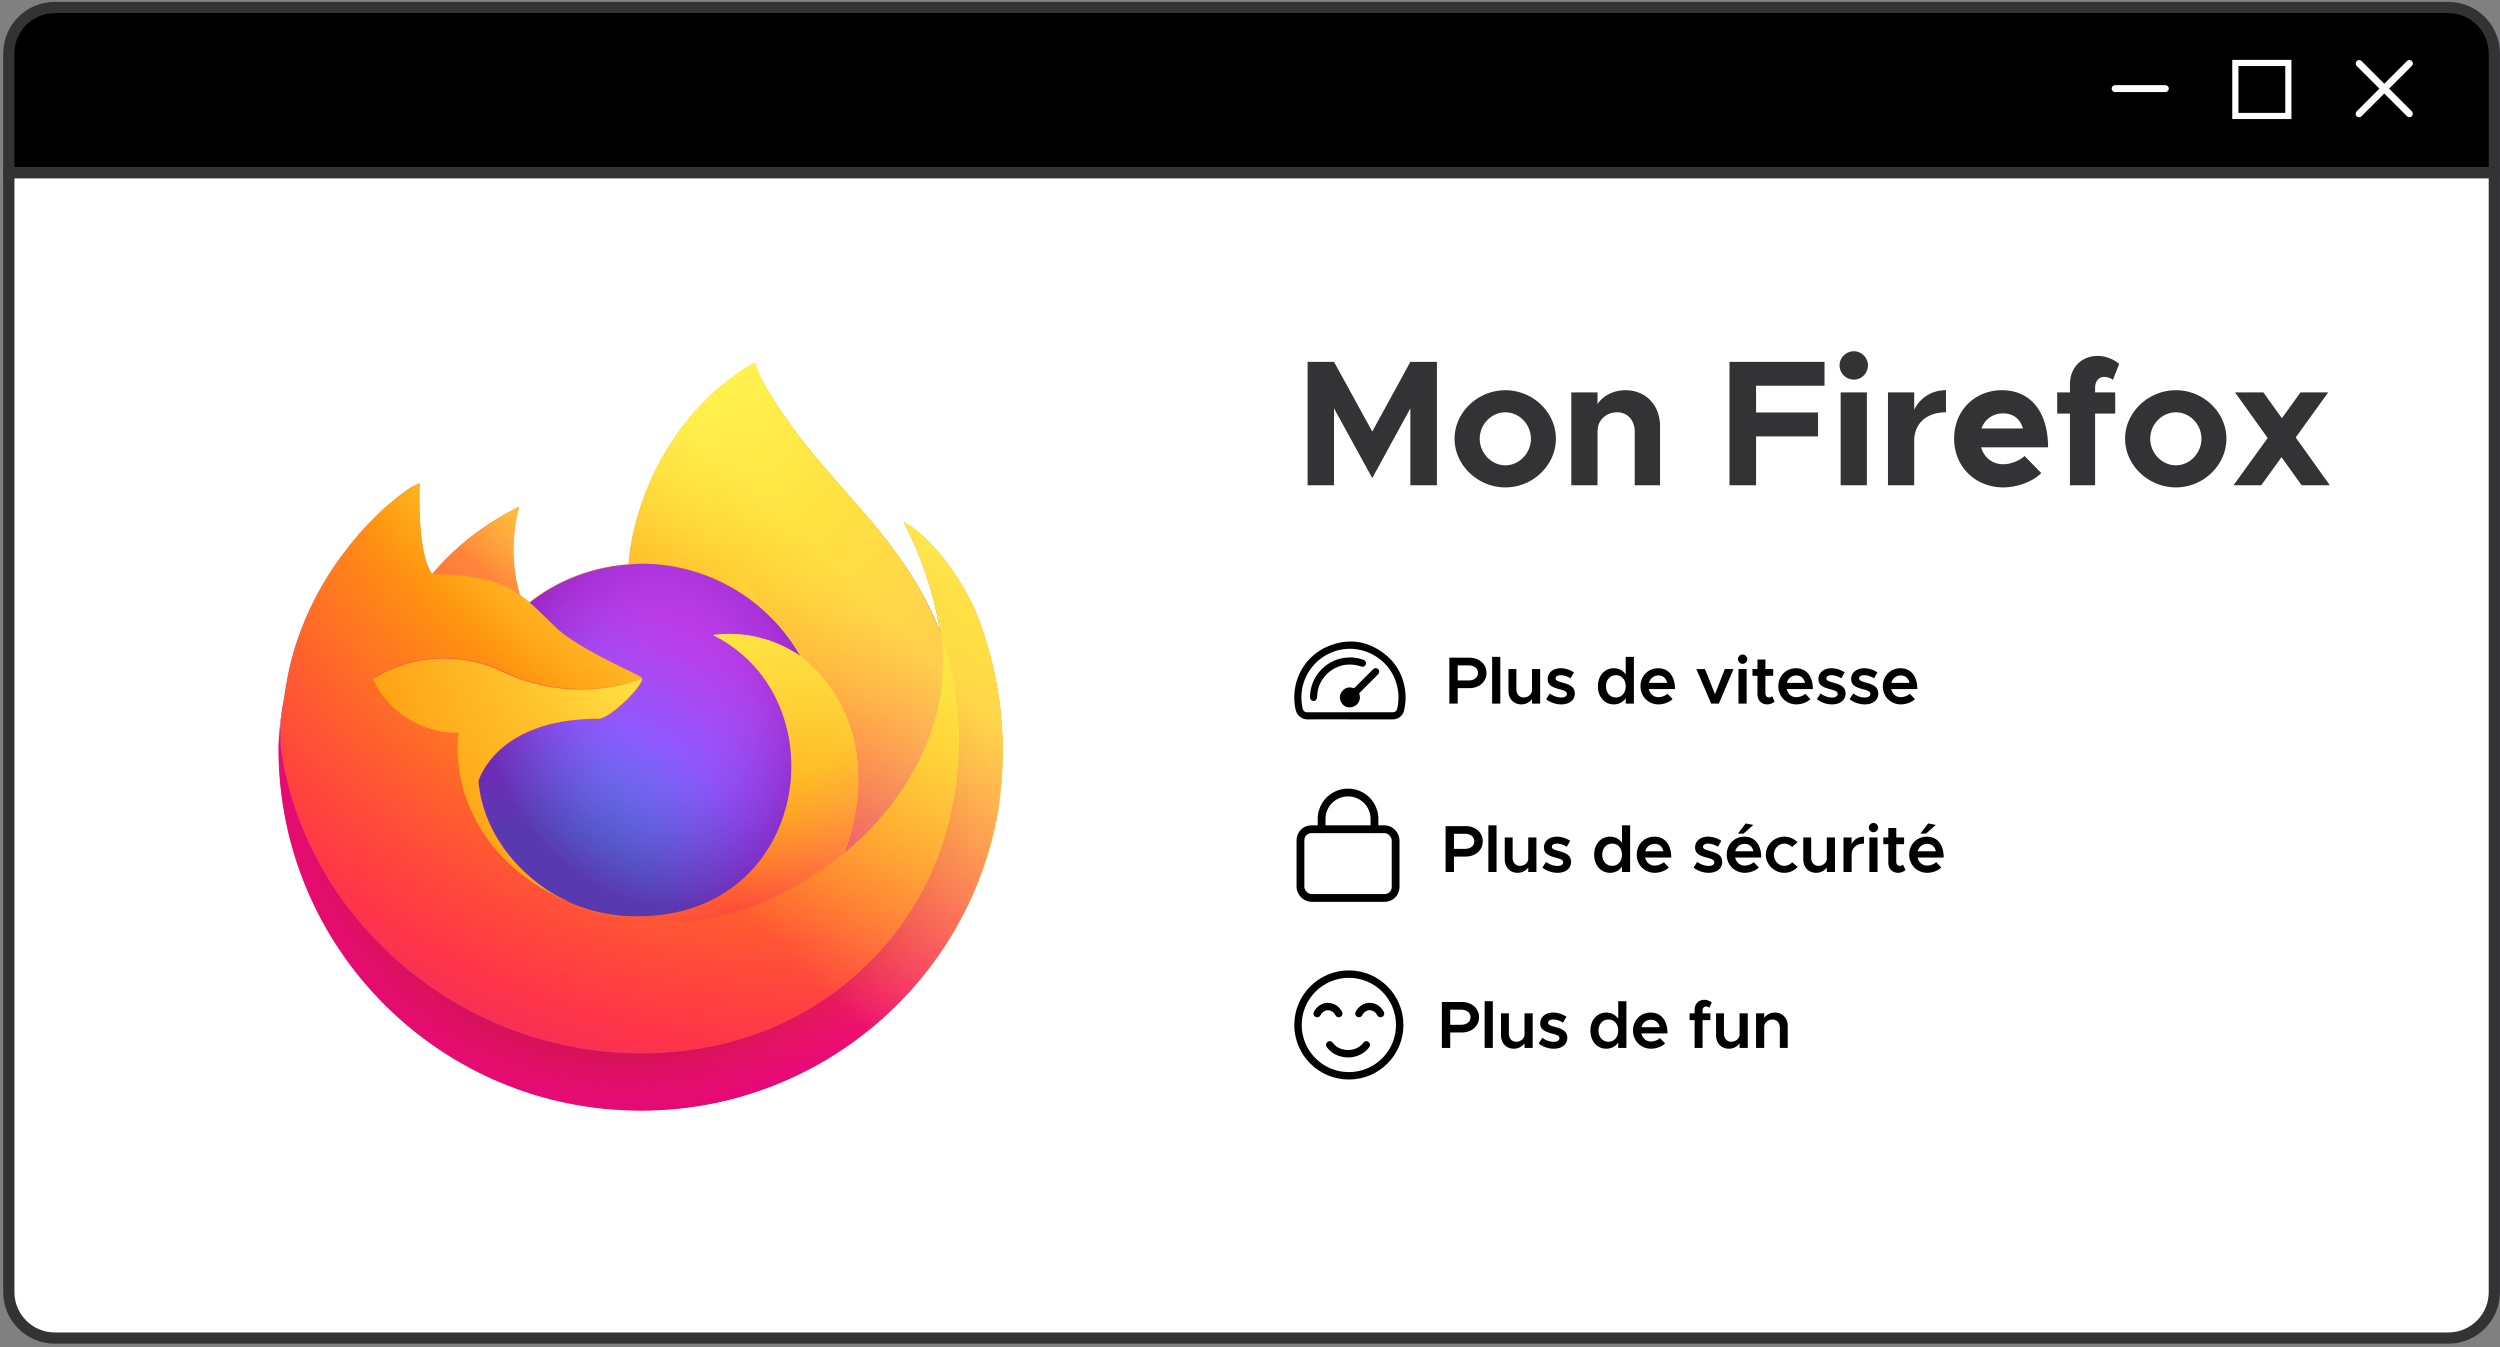 <svg xmlns="http://www.w3.org/2000/svg" width="668" height="360" fill="none"><rect width="100%" height="100%" fill="#808080" stroke="none"/><path fill="#fff" d="M307.492 126.582v-20.61h3.75l6.78 12.57 6.81-12.57h3.72v20.61h-3.72v-13.77l-6.81 12.57-6.78-12.57v13.77h-3.75Zm32.708.36c-4.5 0-8.31-3.72-8.31-8.13s3.81-8.1 8.31-8.1 8.31 3.69 8.31 8.1-3.81 8.13-8.31 8.13Zm0-3.12c2.55 0 4.71-2.28 4.71-5.01 0-2.7-2.16-4.98-4.71-4.98-2.58 0-4.74 2.28-4.74 4.98 0 2.73 2.16 5.01 4.74 5.01Zm14.935-9.75c.99-2.07 3-3.36 5.55-3.36v3.12c-3.33 0-5.55 1.98-5.55 4.92v7.83h-3.66v-15.51h3.66v3Zm15.191 9.63c1.44 0 3.15-.66 4.02-1.56l2.31 2.4c-1.35 1.44-4.05 2.4-6.3 2.4-4.44 0-8.1-3.39-8.1-8.16 0-4.65 3.48-8.07 7.89-8.07 4.8 0 7.59 3.63 7.59 9.36h-11.7c.45 2.13 2.07 3.63 4.29 3.63Zm-.03-9.75c-2.04 0-3.69 1.29-4.23 3.33h8.16c-.42-1.95-1.74-3.33-3.93-3.33Zm26.249 12.96c-3.54 0-6.54-1.2-8.82-3.33l2.16-2.67c1.89 1.71 4.08 2.79 6.78 2.79 2.55 0 3.87-1.26 3.87-2.73 0-1.71-1.47-2.28-4.77-3.06-4.26-.99-7.23-2.22-7.23-6.09 0-3.6 3.06-6.24 7.41-6.24 3.27 0 5.73 1.11 7.8 2.88l-2.04 2.76c-1.8-1.56-3.87-2.43-5.91-2.43-2.07 0-3.48 1.26-3.48 2.7 0 1.68 1.53 2.28 4.8 3.03 4.29.96 7.17 2.34 7.17 6.09 0 3.69-2.82 6.3-7.74 6.3Zm17.969-3.21c1.44 0 3.15-.66 4.02-1.56l2.31 2.4c-1.35 1.44-4.05 2.4-6.3 2.4-4.44 0-8.1-3.39-8.1-8.16 0-4.65 3.48-8.07 7.89-8.07 4.8 0 7.59 3.63 7.59 9.36h-11.7c.45 2.13 2.07 3.63 4.29 3.63Zm-.03-9.75c-2.04 0-3.69 1.29-4.23 3.33h8.16c-.42-1.95-1.74-3.33-3.93-3.33Zm17.783 12.99c-4.47 0-8.28-3.72-8.28-8.13s3.81-8.1 8.34-8.1c2.34 0 4.41.99 5.88 2.52l-2.46 2.16c-.84-.93-2.13-1.56-3.45-1.56-2.55 0-4.68 2.28-4.68 4.98 0 2.73 2.13 5.01 4.68 5.01 1.35 0 2.67-.63 3.54-1.62l2.46 2.13c-1.5 1.59-3.57 2.61-6.03 2.61Zm19.107-15.87h3.66v15.51h-3.66v-2.07c-.96 1.44-2.76 2.43-4.8 2.43-3.39 0-5.76-2.49-5.76-6v-9.87h3.54v9.15c0 2.1 1.35 3.6 3.27 3.6s3.51-1.29 3.75-2.94v-9.81Zm11.143 3c.99-2.07 3-3.36 5.55-3.36v3.12c-3.33 0-5.55 1.98-5.55 4.92v7.83h-3.66v-15.51h3.66v3Zm9.822-5.34c-1.17 0-2.1-.99-2.1-2.1s.93-2.07 2.1-2.07c1.14 0 2.07.96 2.07 2.07 0 1.11-.93 2.1-2.07 2.1Zm-1.86 17.85v-15.51h3.66v15.51h-3.66Zm15.145-3.33 1.05 2.46c-.87.75-2.13 1.23-3.3 1.23-2.58 0-4.38-1.86-4.38-4.47v-8.37h-2.25v-3.03h2.25v-4.26h3.57v4.26h3.51v3.03h-3.51v7.92c0 1.05.66 1.8 1.53 1.8.63 0 1.2-.24 1.53-.57Zm6.741 8.73c-1.17 0-2.46-.3-3.39-.81l.78-2.64c.66.36 1.41.57 1.98.57.87 0 1.53-.27 1.98-1.02l.66-1.38-6.57-15.63h3.87l4.53 11.58 4.26-11.58h3.78l-6.57 16.59c-1.17 2.94-2.97 4.29-5.31 4.32ZM307.492 211.682v-20.61h3.75l6.78 12.57 6.81-12.57h3.72v20.61h-3.72v-13.77l-6.81 12.57-6.78-12.57v13.77h-3.75Zm32.708.36c-4.5 0-8.31-3.72-8.31-8.13s3.81-8.1 8.31-8.1 8.31 3.69 8.31 8.1-3.81 8.13-8.31 8.13Zm0-3.12c2.55 0 4.71-2.28 4.71-5.01 0-2.7-2.16-4.98-4.71-4.98-2.58 0-4.74 2.28-4.74 4.98 0 2.73 2.16 5.01 4.74 5.01Zm14.935-9.75c.99-2.07 3-3.36 5.55-3.36v3.12c-3.33 0-5.55 1.98-5.55 4.92v7.83h-3.66v-15.51h3.66v3Zm15.191 9.63c1.44 0 3.15-.66 4.02-1.56l2.31 2.4c-1.35 1.44-4.05 2.4-6.3 2.4-4.44 0-8.1-3.39-8.1-8.16 0-4.65 3.48-8.07 7.89-8.07 4.8 0 7.59 3.63 7.59 9.36h-11.7c.45 2.13 2.07 3.63 4.29 3.63Zm-.03-9.75c-2.04 0-3.69 1.29-4.23 3.33h8.16c-.42-1.95-1.74-3.33-3.93-3.33Zm26.249 12.96c-3.54 0-6.54-1.2-8.82-3.33l2.16-2.67c1.89 1.71 4.08 2.79 6.78 2.79 2.55 0 3.87-1.26 3.87-2.73 0-1.71-1.47-2.28-4.77-3.06-4.26-.99-7.23-2.22-7.23-6.09 0-3.6 3.06-6.24 7.41-6.24 3.27 0 5.73 1.11 7.8 2.88l-2.04 2.76c-1.8-1.56-3.87-2.43-5.91-2.43-2.07 0-3.48 1.26-3.48 2.7 0 1.68 1.53 2.28 4.8 3.03 4.29.96 7.17 2.34 7.17 6.09 0 3.69-2.82 6.3-7.74 6.3Zm19.889-16.2c4.11 0 7.11 3.36 7.11 8.1 0 4.77-3 8.13-7.11 8.13-2.31 0-4.17-1.05-5.4-2.82v7.62h-3.66v-20.67h3.66v2.46c1.23-1.77 3.09-2.82 5.4-2.82Zm-.99 13.11c2.61 0 4.47-2.1 4.47-5.01 0-2.91-1.86-4.98-4.47-4.98-2.58 0-4.38 2.07-4.38 4.98 0 2.91 1.8 5.01 4.38 5.01Zm18.341-.12c1.44 0 3.15-.66 4.02-1.56l2.31 2.4c-1.35 1.44-4.05 2.4-6.3 2.4-4.44 0-8.1-3.39-8.1-8.16 0-4.65 3.48-8.07 7.89-8.07 4.8 0 7.59 3.63 7.59 9.36h-11.7c.45 2.13 2.07 3.63 4.29 3.63Zm-.03-9.75c-2.04 0-3.69 1.29-4.23 3.33h8.16c-.42-1.95-1.74-3.33-3.93-3.33Zm17.542 9.75c1.44 0 3.15-.66 4.02-1.56l2.31 2.4c-1.35 1.44-4.05 2.4-6.3 2.4-4.44 0-8.1-3.39-8.1-8.16 0-4.65 3.48-8.07 7.89-8.07 4.8 0 7.59 3.63 7.59 9.36h-11.7c.45 2.13 2.07 3.63 4.29 3.63Zm-.03-9.75c-2.04 0-3.69 1.29-4.23 3.33h8.16c-.42-1.95-1.74-3.33-3.93-3.33Zm22.103-8.34h3.66v20.97h-3.66v-2.4c-1.23 1.74-3.09 2.76-5.37 2.76-4.11 0-7.11-3.36-7.11-8.13 0-4.74 3-8.1 7.11-8.1 2.28 0 4.14 1.02 5.37 2.76v-7.86Zm-4.38 18.21c2.58 0 4.38-2.1 4.38-5.01 0-2.91-1.8-4.98-4.38-4.98-2.61 0-4.47 2.07-4.47 4.98 0 2.91 1.86 5.01 4.47 5.01ZM307.492 298.869v-20.61h3.75l6.78 12.57 6.81-12.57h3.72v20.61h-3.72v-13.77l-6.81 12.57-6.78-12.57v13.77h-3.75Zm32.708.36c-4.5 0-8.31-3.72-8.31-8.13s3.81-8.1 8.31-8.1 8.31 3.69 8.31 8.1-3.81 8.13-8.31 8.13Zm0-3.12c2.55 0 4.71-2.28 4.71-5.01 0-2.7-2.16-4.98-4.71-4.98-2.58 0-4.74 2.28-4.74 4.98 0 2.73 2.16 5.01 4.74 5.01Zm14.935-9.75c.99-2.07 3-3.36 5.55-3.36v3.12c-3.33 0-5.55 1.98-5.55 4.92v7.83h-3.66v-15.51h3.66v3Zm15.191 9.63c1.44 0 3.15-.66 4.02-1.56l2.31 2.4c-1.35 1.44-4.05 2.4-6.3 2.4-4.44 0-8.1-3.39-8.1-8.16 0-4.65 3.48-8.07 7.89-8.07 4.8 0 7.59 3.63 7.59 9.36h-11.7c.45 2.13 2.07 3.63 4.29 3.63Zm-.03-9.75c-2.04 0-3.69 1.29-4.23 3.33h8.16c-.42-1.95-1.74-3.33-3.93-3.33Zm34.139-4.56h-11.76v5.22h10.65v3.42h-10.65v8.55h-3.75v-20.61h15.51v3.42Zm13.349 1.68h3.66v15.51h-3.66v-2.07c-.96 1.44-2.76 2.43-4.8 2.43-3.39 0-5.76-2.49-5.76-6v-9.87h3.54v9.15c0 2.1 1.35 3.6 3.27 3.6s3.51-1.29 3.75-2.94v-9.81Zm15.854-.36c3.39 0 5.76 2.49 5.76 6v9.87h-3.54v-9.15c0-2.1-1.35-3.6-3.27-3.6s-3.51 1.29-3.75 2.94v9.81h-3.66v-15.51h3.66v2.07c.96-1.44 2.76-2.43 4.8-2.43Z"/><path fill="#000" stroke="#333336" stroke-width="3" d="M2.358 14.28C2.358 7.498 7.856 2 14.638 2h639.569c6.781 0 12.279 5.498 12.279 12.28v31.885H2.358V14.28Z"/><path fill="#fff" stroke="#333336" stroke-width="3" d="M2.358 46.166h664.128v299.085c0 6.782-5.498 12.279-12.279 12.279H14.638c-6.782 0-12.28-5.497-12.28-12.279V46.166Z"/><path fill="#333336" d="M349.39 129.66V96.684h7.056l10.224 18.624 10.176-18.624h7.104v32.976h-7.104v-20.544L366.67 127.74l-10.224-18.624v20.544h-7.056Zm52.857.576c-7.392 0-13.584-5.952-13.584-13.008 0-7.056 6.192-12.96 13.584-12.96 7.344 0 13.488 5.904 13.488 12.96 0 7.056-6.144 13.008-13.488 13.008Zm0-5.904c3.696 0 6.816-3.264 6.816-7.104 0-3.84-3.12-7.056-6.816-7.056-3.744 0-6.864 3.216-6.864 7.056s3.12 7.104 6.864 7.104Zm32.102-20.064c5.376 0 9.216 3.984 9.216 9.6v15.792h-6.768v-14.304c0-3.072-1.92-5.184-4.704-5.184-2.928 0-5.184 2.112-5.184 4.8l-.048-.144v14.832h-7.008v-24.816h7.008v3.12c1.488-2.256 4.272-3.696 7.488-3.696Zm53.162-1.2h-18.288v7.152h16.56v6.384h-16.56v13.056h-7.104V96.684h25.392v6.384Zm7.862-1.632a3.82 3.82 0 0 1-3.84-3.84c0-1.968 1.68-3.744 3.84-3.744 2.064 0 3.744 1.776 3.744 3.744 0 2.112-1.68 3.84-3.744 3.84Zm-3.552 28.224v-24.816h7.008v24.816h-7.008Zm19.654-20.208c1.632-3.216 4.704-5.184 8.496-5.184v5.904c-5.184 0-8.496 2.976-8.496 7.632v11.856h-7.008v-24.816h7.008v4.608Zm23.771 14.592c1.968 0 4.368-.912 5.712-2.208l4.464 4.56c-2.208 2.304-6.48 3.84-10.128 3.84-7.392 0-13.152-5.424-13.152-13.056 0-7.488 5.52-12.912 12.768-12.912 7.776 0 12.336 5.904 12.336 15.264h-17.904c.816 2.688 2.976 4.512 5.904 4.512Zm-.048-13.584c-2.64 0-4.848 1.536-5.76 4.032h11.088c-.672-2.448-2.496-4.032-5.328-4.032Zm24.613-6.96v1.344h5.376v5.664h-5.376v19.152h-6.72v-19.152h-3.408v-5.664h3.408v-2.16c0-4.464 3.072-7.584 7.44-7.584 2.016 0 4.272.864 5.712 2.16l-1.68 4.272c-.48-.48-1.44-.816-2.4-.816-1.296 0-2.352 1.152-2.352 2.784Zm21.596 26.736c-7.392 0-13.584-5.952-13.584-13.008 0-7.056 6.192-12.96 13.584-12.96 7.344 0 13.488 5.904 13.488 12.96 0 7.056-6.144 13.008-13.488 13.008Zm0-5.904c3.696 0 6.816-3.264 6.816-7.104 0-3.84-3.12-7.056-6.816-7.056-3.744 0-6.864 3.216-6.864 7.056s3.12 7.104 6.864 7.104Zm41.126 5.328h-7.536l-5.376-7.488-5.424 7.488h-7.392l9.12-12.624-8.736-12.192h7.584l4.944 6.912 4.992-6.912h7.392l-8.688 12.048 9.12 12.768Z"/><rect width="25.425" height="18.362" x="347.484" y="221.569" stroke="#000" stroke-linecap="round" stroke-linejoin="round" stroke-width="2.083" rx="2.916"/><path stroke="#000" stroke-linecap="round" stroke-linejoin="round" stroke-width="2.083" d="M353.133 221.569v-2.825a7.063 7.063 0 0 1 14.125 0v2.825"/><path fill="#000" d="M386.267 233v-12.264h5.338c2.624 0 4.588 1.678 4.588 4.07 0 2.392-1.964 4.07-4.588 4.07h-3.106V233h-2.232Zm2.232-6.177h2.856c1.518 0 2.571-.767 2.571-2.017 0-1.249-1.053-2.017-2.571-2.017h-2.856v4.034Zm9.199 6.177v-12.478h2.178V233h-2.178Zm10.654-9.229h2.178V233h-2.178v-1.232c-.571.857-1.642 1.446-2.856 1.446-2.017 0-3.428-1.481-3.428-3.57v-5.873h2.107v5.444c0 1.25.803 2.143 1.946 2.143 1.142 0 2.088-.768 2.231-1.75v-5.837Zm7.809 9.443c-1.41 0-2.927-.5-4.034-1.392l.982-1.518c.892.643 1.928 1.072 3.088 1.072.875 0 1.482-.375 1.482-.947 0-.714-.804-.946-1.857-1.231-1.999-.518-3.267-1.089-3.285-2.732 0-1.731 1.429-2.909 3.481-2.909 1.268 0 2.535.446 3.535 1.106l-.91 1.589c-.875-.553-1.821-.839-2.625-.839-.767 0-1.356.304-1.356.821 0 .589.482.768 1.892 1.178 1.553.429 3.231.964 3.231 2.892 0 1.768-1.464 2.91-3.624 2.91Zm17.231-12.692h2.178V233h-2.178v-1.428c-.732 1.035-1.839 1.642-3.196 1.642-2.445 0-4.231-1.999-4.231-4.838 0-2.82 1.786-4.819 4.231-4.819 1.357 0 2.464.606 3.196 1.642v-4.677Zm-2.607 10.836c1.536 0 2.607-1.25 2.607-2.982 0-1.731-1.071-2.963-2.607-2.963-1.553 0-2.66 1.232-2.66 2.963 0 1.732 1.107 2.982 2.66 2.982Zm11.36-.072c.857 0 1.874-.392 2.392-.928l1.375 1.428c-.804.857-2.41 1.428-3.749 1.428-2.642 0-4.82-2.017-4.82-4.855 0-2.767 2.071-4.802 4.695-4.802 2.856 0 4.516 2.16 4.516 5.569h-6.962c.268 1.268 1.232 2.16 2.553 2.16Zm-.018-5.802c-1.214 0-2.196.768-2.517 1.982h4.856c-.25-1.16-1.036-1.982-2.339-1.982Zm14.423 7.73c-1.41 0-2.927-.5-4.034-1.392l.982-1.518c.892.643 1.928 1.072 3.088 1.072.875 0 1.482-.375 1.482-.947 0-.714-.804-.946-1.857-1.231-1.999-.518-3.267-1.089-3.284-2.732 0-1.731 1.428-2.909 3.481-2.909 1.267 0 2.535.446 3.534 1.106l-.91 1.589c-.875-.553-1.821-.839-2.624-.839-.768 0-1.357.304-1.357.821 0 .589.482.768 1.892 1.178 1.553.429 3.231.964 3.231 2.892 0 1.768-1.464 2.91-3.624 2.91Zm11.943-12.799-2.606 2.32h-1.518l2.089-2.713 2.035.393Zm-2.303 10.871c.857 0 1.875-.392 2.392-.928l1.375 1.428c-.803.857-2.41 1.428-3.749 1.428-2.642 0-4.82-2.017-4.82-4.855 0-2.767 2.071-4.802 4.695-4.802 2.856 0 4.517 2.16 4.517 5.569h-6.963c.268 1.268 1.232 2.16 2.553 2.16Zm-.018-5.802c-1.214 0-2.195.768-2.517 1.982h4.856c-.25-1.16-1.035-1.982-2.339-1.982Zm10.582 7.73c-2.66 0-4.927-2.213-4.927-4.838 0-2.624 2.267-4.819 4.963-4.819 1.392 0 2.624.589 3.499 1.499l-1.464 1.285c-.5-.553-1.268-.928-2.053-.928-1.518 0-2.785 1.357-2.785 2.963 0 1.625 1.267 2.982 2.785 2.982.803 0 1.589-.375 2.106-.964l1.464 1.267a4.855 4.855 0 0 1-3.588 1.553Zm11.37-9.443h2.177V233h-2.177v-1.232c-.572.857-1.643 1.446-2.857 1.446-2.017 0-3.427-1.481-3.427-3.57v-5.873h2.106v5.444c0 1.25.804 2.143 1.946 2.143 1.143 0 2.089-.768 2.232-1.75v-5.837Zm6.63 1.785c.59-1.232 1.786-1.999 3.303-1.999v1.856c-1.982 0-3.303 1.178-3.303 2.928V233h-2.177v-9.229h2.177v1.785Zm5.845-3.178c-.696 0-1.25-.589-1.25-1.249a1.25 1.25 0 0 1 1.25-1.232c.678 0 1.232.571 1.232 1.232 0 .66-.554 1.249-1.232 1.249ZM499.492 233v-9.229h2.178V233h-2.178Zm9.012-1.982.625 1.464a3.134 3.134 0 0 1-1.964.732c-1.535 0-2.606-1.107-2.606-2.66v-4.98h-1.339v-1.803h1.339v-2.535h2.124v2.535h2.089v1.803h-2.089v4.713c0 .624.393 1.071.911 1.071.375 0 .714-.143.91-.34Zm8.742-10.603-2.606 2.32h-1.518l2.089-2.713 2.035.393Zm-2.303 10.871c.857 0 1.875-.392 2.392-.928l1.375 1.428c-.804.857-2.41 1.428-3.749 1.428-2.642 0-4.82-2.017-4.82-4.855 0-2.767 2.071-4.802 4.695-4.802 2.856 0 4.516 2.16 4.516 5.569h-6.962c.268 1.268 1.232 2.16 2.553 2.16Zm-.018-5.802c-1.214 0-2.195.768-2.517 1.982h4.856c-.25-1.16-1.036-1.982-2.339-1.982Z"/><g fill="#000" clip-path="url(#a)"><path d="M360.703 192.216c-3.719 0-7.438-.032-11.157.016-1.583.021-3.003-.883-3.389-2.745-1.461-7.061 2.146-14.144 8.842-16.85 5.551-2.243 10.765-1.388 15.392 2.453 2.593 2.152 4.187 4.956 4.873 8.265a14.683 14.683 0 0 1-.102 6.469c-.352 1.474-1.546 2.39-3.082 2.392-3.792.004-7.584.001-11.377.001v-.001Zm-.03-1.891h11.283c.851 0 1.232-.314 1.413-1.153.564-2.619.349-5.172-.632-7.664-2.544-6.463-10.015-9.785-16.507-7.341-6.126 2.307-9.564 8.607-8.189 15.001.183.851.562 1.156 1.441 1.156h11.19l.001.001Z"/><path d="M360.696 175.65c1.257.017 2.475.224 3.652.662.64.239.859.972.454 1.482-.273.344-.679.448-1.162.276-1.046-.371-2.122-.519-3.23-.498-4.067.077-7.724 3.258-8.353 7.287-.075.473-.103.955-.128 1.434-.031.595-.429 1.024-.972 1.012-.539-.012-.921-.435-.922-1.019-.005-5.239 3.975-9.808 9.164-10.513.495-.066.998-.083 1.497-.123ZM360.501 189.024c-.936-.046-1.778-.559-2.233-1.592-.455-1.031-.299-2.022.457-2.859.763-.845 1.732-1.088 2.822-.746.203.063.312.037.455-.107 1.613-1.625 3.233-3.243 4.85-4.863.28-.281.601-.409.994-.292.377.112.597.374.667.754.066.362-.086.649-.337.899-1.103 1.1-2.203 2.204-3.303 3.306-.509.51-1.014 1.025-1.531 1.529-.141.138-.186.248-.116.454.592 1.738-.706 3.529-2.724 3.517h-.001Z"/></g><path fill="#000" d="M387.267 188v-12.264h5.338c2.624 0 4.588 1.678 4.588 4.07 0 2.392-1.964 4.07-4.588 4.07h-3.106V188h-2.232Zm2.232-6.177h2.856c1.518 0 2.571-.767 2.571-2.017 0-1.249-1.053-2.017-2.571-2.017h-2.856v4.034Zm9.199 6.177v-12.478h2.178V188h-2.178Zm10.654-9.229h2.178V188h-2.178v-1.232c-.571.857-1.642 1.446-2.856 1.446-2.017 0-3.428-1.481-3.428-3.57v-5.873h2.107v5.444c0 1.25.803 2.143 1.946 2.143 1.142 0 2.088-.768 2.231-1.75v-5.837Zm7.809 9.443c-1.41 0-2.927-.5-4.034-1.392l.982-1.518c.892.643 1.928 1.072 3.088 1.072.875 0 1.482-.375 1.482-.947 0-.714-.804-.946-1.857-1.231-1.999-.518-3.267-1.089-3.285-2.732 0-1.731 1.429-2.909 3.481-2.909 1.268 0 2.535.446 3.535 1.106l-.91 1.589c-.875-.553-1.821-.839-2.625-.839-.767 0-1.356.304-1.356.821 0 .589.482.768 1.892 1.178 1.553.429 3.231.964 3.231 2.892 0 1.768-1.464 2.91-3.624 2.91Zm17.231-12.692h2.178V188h-2.178v-1.428c-.732 1.035-1.839 1.642-3.196 1.642-2.445 0-4.231-1.999-4.231-4.838 0-2.82 1.786-4.819 4.231-4.819 1.357 0 2.464.606 3.196 1.642v-4.677Zm-2.607 10.836c1.536 0 2.607-1.25 2.607-2.982 0-1.731-1.071-2.963-2.607-2.963-1.553 0-2.66 1.232-2.66 2.963 0 1.732 1.107 2.982 2.66 2.982Zm11.36-.072c.857 0 1.874-.392 2.392-.928l1.375 1.428c-.804.857-2.41 1.428-3.749 1.428-2.642 0-4.82-2.017-4.82-4.855 0-2.767 2.071-4.802 4.695-4.802 2.856 0 4.516 2.16 4.516 5.569h-6.962c.268 1.268 1.232 2.16 2.553 2.16Zm-.018-5.802c-1.214 0-2.196.768-2.517 1.982h4.856c-.25-1.16-1.036-1.982-2.339-1.982ZM457.229 188l-3.963-9.229h2.303l2.678 6.712 2.624-6.712h2.321l-3.91 9.229h-2.053Zm8.405-10.622c-.697 0-1.25-.589-1.25-1.249a1.25 1.25 0 0 1 1.25-1.232c.678 0 1.231.571 1.231 1.232 0 .66-.553 1.249-1.231 1.249ZM464.527 188v-9.229h2.178V188h-2.178Zm9.012-1.982.625 1.464a3.134 3.134 0 0 1-1.964.732c-1.535 0-2.606-1.107-2.606-2.66v-4.98h-1.339v-1.803h1.339v-2.535h2.124v2.535h2.089v1.803h-2.089v4.713c0 .624.393 1.071.91 1.071.375 0 .714-.143.911-.34Zm6.439.268c.857 0 1.874-.392 2.392-.928l1.375 1.428c-.804.857-2.41 1.428-3.749 1.428-2.642 0-4.82-2.017-4.82-4.855 0-2.767 2.071-4.802 4.695-4.802 2.856 0 4.516 2.16 4.516 5.569h-6.962c.268 1.268 1.232 2.16 2.553 2.16Zm-.018-5.802c-1.214 0-2.196.768-2.517 1.982h4.856c-.25-1.16-1.036-1.982-2.339-1.982Zm9.546 7.73c-1.41 0-2.928-.5-4.034-1.392l.981-1.518c.893.643 1.928 1.072 3.089 1.072.875 0 1.481-.375 1.481-.947 0-.714-.803-.946-1.856-1.231-1.999-.518-3.267-1.089-3.285-2.732 0-1.731 1.428-2.909 3.481-2.909 1.268 0 2.535.446 3.535 1.106l-.911 1.589c-.874-.553-1.82-.839-2.624-.839-.767 0-1.356.304-1.356.821 0 .589.482.768 1.892 1.178 1.553.429 3.231.964 3.231 2.892 0 1.768-1.464 2.91-3.624 2.91Zm8.747 0c-1.41 0-2.927-.5-4.034-1.392l.982-1.518c.892.643 1.928 1.072 3.088 1.072.875 0 1.482-.375 1.482-.947 0-.714-.804-.946-1.857-1.231-1.999-.518-3.267-1.089-3.285-2.732 0-1.731 1.429-2.909 3.482-2.909 1.267 0 2.534.446 3.534 1.106l-.91 1.589c-.875-.553-1.821-.839-2.624-.839-.768 0-1.357.304-1.357.821 0 .589.482.768 1.892 1.178 1.553.429 3.231.964 3.231 2.892 0 1.768-1.464 2.91-3.624 2.91Zm9.64-1.928c.857 0 1.875-.392 2.392-.928l1.375 1.428c-.803.857-2.41 1.428-3.749 1.428-2.642 0-4.82-2.017-4.82-4.855 0-2.767 2.071-4.802 4.695-4.802 2.856 0 4.517 2.16 4.517 5.569h-6.963c.268 1.268 1.232 2.16 2.553 2.16Zm-.018-5.802c-1.214 0-2.195.768-2.517 1.982h4.856c-.25-1.16-1.035-1.982-2.339-1.982ZM385.267 280v-12.264h5.338c2.624 0 4.588 1.678 4.588 4.07 0 2.392-1.964 4.07-4.588 4.07h-3.106V280h-2.232Zm2.232-6.177h2.856c1.518 0 2.571-.767 2.571-2.017 0-1.249-1.053-2.017-2.571-2.017h-2.856v4.034Zm9.199 6.177v-12.478h2.178V280h-2.178Zm10.654-9.229h2.178V280h-2.178v-1.232c-.571.857-1.642 1.446-2.856 1.446-2.017 0-3.428-1.481-3.428-3.57v-5.873h2.107v5.444c0 1.25.803 2.143 1.946 2.143 1.142 0 2.088-.768 2.231-1.75v-5.837Zm7.809 9.443c-1.41 0-2.927-.5-4.034-1.392l.982-1.518c.892.643 1.928 1.072 3.088 1.072.875 0 1.482-.375 1.482-.947 0-.714-.804-.946-1.857-1.231-1.999-.518-3.267-1.089-3.285-2.732 0-1.731 1.429-2.909 3.481-2.909 1.268 0 2.535.446 3.535 1.106l-.91 1.589c-.875-.553-1.821-.839-2.625-.839-.767 0-1.356.304-1.356.821 0 .589.482.768 1.892 1.178 1.553.429 3.231.964 3.231 2.892 0 1.768-1.464 2.91-3.624 2.91Zm17.231-12.692h2.178V280h-2.178v-1.428c-.732 1.035-1.839 1.642-3.196 1.642-2.445 0-4.231-1.999-4.231-4.838 0-2.82 1.786-4.819 4.231-4.819 1.357 0 2.464.606 3.196 1.642v-4.677Zm-2.607 10.836c1.536 0 2.607-1.25 2.607-2.982 0-1.731-1.071-2.963-2.607-2.963-1.553 0-2.66 1.232-2.66 2.963 0 1.732 1.107 2.982 2.66 2.982Zm11.36-.072c.857 0 1.874-.392 2.392-.928l1.375 1.428c-.804.857-2.41 1.428-3.749 1.428-2.642 0-4.82-2.017-4.82-4.855 0-2.767 2.071-4.802 4.695-4.802 2.856 0 4.516 2.16 4.516 5.569h-6.962c.268 1.268 1.232 2.16 2.553 2.16Zm-.018-5.802c-1.214 0-2.196.768-2.517 1.982h4.856c-.25-1.16-1.036-1.982-2.339-1.982Zm13.799-2.481v.768h2.088v1.803h-2.088V280h-2.125v-7.426h-1.339v-1.803h1.339v-.964c0-1.553 1.071-2.66 2.607-2.66.696 0 1.446.286 1.963.732l-.625 1.392c-.196-.196-.535-.339-.91-.339-.518 0-.91.446-.91 1.071Zm9.891.768h2.178V280h-2.178v-1.232c-.571.857-1.642 1.446-2.856 1.446-2.017 0-3.427-1.481-3.427-3.57v-5.873h2.106v5.444c0 1.25.804 2.143 1.946 2.143 1.143 0 2.089-.768 2.231-1.75v-5.837Zm9.434-.214c2.017 0 3.428 1.481 3.428 3.57V280h-2.107v-5.445c0-1.249-.803-2.142-1.946-2.142-1.142 0-2.088.768-2.231 1.75V280h-2.178v-9.229h2.178v1.232c.571-.857 1.642-1.446 2.856-1.446Z"/><circle cx="360.414" cy="273.871" r="13.587" stroke="#000" stroke-width="1.98"/><path stroke="#000" stroke-linecap="round" stroke-width="1.98" d="M351.949 270.824c.349-.767 1.573-2.141 3.321-1.842 1.6.274 2.175 1.397 2.447 1.842M365.069 279.188c-.59.967-2.662 2.698-5.621 2.321-2.709-.346-3.682-1.76-4.143-2.321M363.109 270.824c.349-.767 1.573-2.141 3.321-1.842 1.6.274 2.175 1.397 2.447 1.842"/><path fill="url(#b)" d="M260.928 163.992c-4.229-10.127-12.686-21.032-19.475-24.482 4.785 9.236 8.124 19.141 9.793 29.379V169c-10.906-27.264-29.49-38.281-44.624-62.207-.779-1.224-1.558-2.448-2.226-3.672-.445-.779-.779-1.447-1.113-2.004-.667-1.224-1.112-2.559-1.446-3.783 0-.111-.112-.223-.223-.223h-.334V97c-24.259 14.244-32.494 40.618-33.273 53.749-9.682.668-19.029 4.229-26.597 10.238a36.316 36.316 0 0 0-2.448-1.891c-2.226-7.679-2.337-15.914-.222-23.704-8.903 4.34-16.915 10.461-23.259 18.028-3.783-4.896-3.561-20.921-3.338-24.259-1.113.445-2.226 1.001-3.227 1.669-3.339 2.448-6.566 5.119-9.46 8.124-3.338 3.338-6.342 7.01-9.013 10.905A79.602 79.602 0 0 0 77.2 179.238l-.111.667c-.223.891-.89 5.119-1.001 6.01v.222c-.89 4.452-1.336 8.903-1.558 13.354v.445c0 53.527 43.4 96.816 96.927 96.705 47.072 0 87.356-33.941 95.369-80.346.111-1.224.334-2.448.445-3.784 1.892-16.358-.223-33.051-6.343-48.519Zm-111.617 75.783 1.336.668h.111c-.445-.111-1.002-.445-1.447-.668Z"/><path fill="url(#c)" d="M260.929 163.992c-4.228-10.127-12.686-21.032-19.474-24.482 4.785 9.236 8.124 19.141 9.793 29.379v.222c7.456 21.366 6.343 44.736-3.005 65.323-11.128 23.814-37.947 48.185-80.012 47.072-45.403-1.335-85.465-34.942-92.92-79.121-1.336-7.011 0-10.461.667-16.136-.89 4.34-1.447 8.902-1.558 13.354v.445c0 53.527 43.4 96.815 96.927 96.704 47.072 0 87.357-33.941 95.369-80.346.111-1.224.334-2.448.445-3.783 2.003-16.47-.111-33.163-6.232-48.631Z"/><path fill="url(#d)" d="M260.929 163.992c-4.228-10.127-12.686-21.032-19.474-24.482 4.785 9.236 8.124 19.141 9.793 29.379v.222c7.456 21.366 6.343 44.736-3.005 65.323-11.128 23.814-37.947 48.185-80.012 47.072-45.403-1.335-85.465-34.942-92.92-79.121-1.336-7.011 0-10.461.667-16.136-.89 4.34-1.447 8.902-1.558 13.354v.445c0 53.527 43.4 96.815 96.927 96.704 47.072 0 87.357-33.941 95.369-80.346.111-1.224.334-2.448.445-3.783 2.003-16.47-.111-33.163-6.232-48.631Z"/><path fill="url(#e)" d="M213.854 175.453c.222.111.445.334.556.445a51.217 51.217 0 0 0-9.014-11.685c-30.046-30.046-7.901-65.211-4.117-66.992-24.26 14.022-32.495 40.396-33.274 53.527 1.113-.111 2.226-.222 3.45-.222a48.982 48.982 0 0 1 42.399 24.927Z"/><path fill="url(#f)" d="M171.576 181.464c-.111 2.448-8.68 10.683-11.685 10.683-27.486 0-32.049 16.692-32.049 16.692 1.224 14.022 11.017 25.595 22.813 31.716.556.334 1.113.556 1.669.779 1.002.445 1.892.779 2.893 1.113 4.007 1.446 8.347 2.225 12.575 2.448 48.297 2.226 57.645-57.756 22.813-75.116 8.235-1.113 16.581 1.002 23.37 5.676a49.109 49.109 0 0 0-42.399-24.816c-1.113 0-2.226.111-3.45.222-9.681.668-19.029 4.229-26.596 10.238 1.446 1.224 3.116 2.894 6.677 6.343 6.454 6.455 23.258 13.132 23.369 14.022Z"/><path fill="url(#g)" d="M171.576 181.464c-.111 2.448-8.68 10.683-11.685 10.683-27.486 0-32.049 16.692-32.049 16.692 1.224 14.022 11.017 25.595 22.813 31.716.556.334 1.113.556 1.669.779 1.002.445 1.892.779 2.893 1.113 4.007 1.446 8.347 2.225 12.575 2.448 48.297 2.226 57.645-57.756 22.813-75.116 8.235-1.113 16.581 1.002 23.37 5.676a49.109 49.109 0 0 0-42.399-24.816c-1.113 0-2.226.111-3.45.222-9.681.668-19.029 4.229-26.596 10.238 1.446 1.224 3.116 2.894 6.677 6.343 6.454 6.455 23.258 13.132 23.369 14.022Z"/><path fill="url(#h)" d="M136.85 157.873c.779.445 1.447.89 2.003 1.336-2.225-7.679-2.337-15.914-.222-23.704-8.903 4.34-16.915 10.461-23.258 18.028.445 0 14.467-.222 21.477 4.34Z"/><path fill="url(#i)" d="M75.424 202.271c7.456 44.179 47.518 77.898 92.921 79.122 42.065 1.224 68.884-23.258 80.013-47.072 9.347-20.588 10.46-43.957 3.004-65.323v-.223.112c3.45 22.479-8.012 44.179-25.817 58.868v.111c-34.721 28.266-67.994 17.027-74.671 12.464-.445-.223-.89-.445-1.447-.668-20.253-9.681-28.599-28.154-26.819-43.956-9.793.111-18.806-5.564-22.924-14.467 10.794-6.677 24.26-7.122 35.61-1.447 11.463 5.231 24.483 5.676 36.39 1.447 0-.779-16.915-7.456-23.481-13.91-3.561-3.45-5.23-5.119-6.677-6.344a36.316 36.316 0 0 0-2.448-1.891c-.556-.445-1.224-.779-2.003-1.336-7.011-4.562-21.144-4.34-21.589-4.34-3.783-4.896-3.561-20.921-3.338-24.259-1.113.445-2.226 1.001-3.227 1.669-3.339 2.448-6.566 5.119-9.46 8.124-3.338 3.338-6.343 7.01-9.125 10.794-6.343 9.014-10.794 19.029-13.131 29.49 0 .222-3.45 15.246-1.78 23.035Z"/><path fill="url(#j)" d="M205.511 164.102c3.561 3.45 6.566 7.456 9.014 11.796.557.445 1.002.779 1.447 1.224 21.922 20.254 10.46 48.853 9.57 50.856 17.805-14.689 29.267-36.389 25.818-58.868-10.906-27.264-29.49-38.281-44.625-62.318-.779-1.224-1.558-2.449-2.225-3.673-.445-.779-.779-1.446-1.113-2.003-.668-1.224-1.113-2.56-1.447-3.783 0-.112-.111-.223-.222-.223h-.334c-3.784 1.78-26.04 36.946 4.117 66.992Z"/><path fill="url(#k)" d="M215.968 177.013c-.445-.334-.891-.779-1.447-1.224-.222-.112-.445-.334-.556-.446-6.789-4.673-15.135-6.788-23.37-5.675 34.832 17.36 25.484 77.341-22.813 75.116-4.34-.223-8.568-1.002-12.574-2.448-1.002-.334-1.892-.779-2.894-1.113-.556-.223-1.113-.445-1.669-.779h.111c6.677 4.562 39.951 15.802 74.671-12.464v-.111c1.001-2.003 12.463-30.603-9.459-50.856Z"/><path fill="url(#l)" d="M127.836 208.727s4.451-16.693 32.049-16.693c3.005 0 11.462-8.346 11.685-10.683-11.796 4.34-24.927 3.784-36.389-1.446-11.351-5.787-24.816-5.231-35.61 1.446 4.117 8.903 13.13 14.578 22.923 14.467-1.78 15.802 6.566 34.275 26.819 43.957l1.336.667c-11.796-6.12-21.589-17.694-22.813-31.715Z"/><path fill="url(#m)" d="M260.928 163.992c-4.229-10.127-12.686-21.032-19.475-24.482 4.785 9.236 8.124 19.141 9.793 29.379V169c-10.906-27.264-29.49-38.281-44.624-62.207-.779-1.224-1.558-2.448-2.226-3.672-.445-.779-.779-1.447-1.113-2.004-.667-1.224-1.112-2.559-1.446-3.783 0-.111-.112-.223-.223-.223h-.334V97c-24.259 14.244-32.494 40.618-33.273 53.749 1.113-.111 2.225-.222 3.45-.222 17.582 0 33.718 9.459 42.398 24.816-6.788-4.674-15.134-6.788-23.369-5.676 34.831 17.361 25.484 77.342-22.813 75.116-4.34-.222-8.569-1.001-12.575-2.448-1.001-.334-1.892-.779-2.893-1.113-.557-.222-1.113-.445-1.67-.779h.112c-.445-.222-.89-.445-1.447-.668l1.335.668c-11.684-6.12-21.477-17.694-22.701-31.715 0 0 4.451-16.693 32.049-16.693 3.005 0 11.462-8.346 11.685-10.683 0-.779-16.915-7.456-23.481-13.91-3.561-3.45-5.23-5.119-6.677-6.343a36.013 36.013 0 0 0-2.448-1.892c-2.226-7.679-2.337-15.913-.222-23.703-8.903 4.34-16.915 10.46-23.259 18.028-3.783-4.897-3.561-20.922-3.338-24.26-1.113.445-2.226 1.001-3.227 1.669-3.339 2.448-6.566 5.119-9.46 8.124-3.338 3.338-6.342 7.011-9.013 10.905-6.454 8.792-10.906 18.807-13.243 29.268l-.111.667c-.223.891-1.001 5.231-1.113 6.121 0-.111 0 .111 0 0-.779 4.451-1.224 9.014-1.447 13.465v.445c0 53.527 43.401 96.816 96.928 96.705 47.072 0 87.356-33.941 95.369-80.346.111-1.224.334-2.448.445-3.784 1.892-16.358-.223-33.051-6.343-48.519Z"/><g clip-path="url(#n)"><path fill="#fff" d="m638.376 23.677 6.072-6.062a.927.927 0 0 0 .003-1.305.923.923 0 0 0-1.305-.003l-6.069 6.078-6.074-6.078a.921.921 0 0 0-1.296 1.308l6.065 6.063-6.065 6.08a.918.918 0 0 0-.201 1 .92.92 0 0 0 .846.572.924.924 0 0 0 .651-.282l6.074-6.06 6.069 6.06c.172.173.406.27.651.27a.923.923 0 0 0 .651-1.56l-6.072-6.08Z"/></g><g clip-path="url(#o)"><path fill="#fff" d="M578.578 22.756h-13.439a.922.922 0 0 0 0 1.843h13.439a.92.92 0 0 0 .651-1.573.92.92 0 0 0-.651-.27Z"/></g><path stroke="#fff" stroke-width="1.647" d="M597.285 16.823h14.164v14.164h-14.164z"/><defs><radialGradient id="c" cx="0" cy="0" r="1" gradientTransform="translate(240.689 119.171) scale(201.841)" gradientUnits="userSpaceOnUse"><stop offset=".129" stop-color="#FFBD4F"/><stop offset=".186" stop-color="#FFAC31"/><stop offset=".247" stop-color="#FF9D17"/><stop offset=".283" stop-color="#FF980E"/><stop offset=".403" stop-color="#FF563B"/><stop offset=".467" stop-color="#FF3750"/><stop offset=".71" stop-color="#F5156C"/><stop offset=".782" stop-color="#EB0878"/><stop offset=".86" stop-color="#E50080"/></radialGradient><radialGradient id="d" cx="0" cy="0" r="1" gradientTransform="translate(166.935 201.689) scale(201.841)" gradientUnits="userSpaceOnUse"><stop offset=".3" stop-color="#960E18"/><stop offset=".351" stop-color="#B11927" stop-opacity=".74"/><stop offset=".435" stop-color="#DB293D" stop-opacity=".343"/><stop offset=".497" stop-color="#F5334B" stop-opacity=".094"/><stop offset=".53" stop-color="#FF3750" stop-opacity="0"/></radialGradient><radialGradient id="e" cx="0" cy="0" r="1" gradientTransform="translate(191.266 73.364) scale(146.22)" gradientUnits="userSpaceOnUse"><stop offset=".132" stop-color="#FFF44F"/><stop offset=".252" stop-color="#FFDC3E"/><stop offset=".506" stop-color="#FF9D12"/><stop offset=".526" stop-color="#FF980E"/></radialGradient><radialGradient id="f" cx="0" cy="0" r="1" gradientTransform="translate(144.615 254.412) scale(96.106)" gradientUnits="userSpaceOnUse"><stop offset=".353" stop-color="#3A8EE6"/><stop offset=".472" stop-color="#5C79F0"/><stop offset=".669" stop-color="#9059FF"/><stop offset="1" stop-color="#C139E6"/></radialGradient><radialGradient id="g" cx="0" cy="0" r="1" gradientTransform="matrix(49.528 -11.974 14.019 57.984 177.97 185.147)" gradientUnits="userSpaceOnUse"><stop offset=".206" stop-color="#9059FF" stop-opacity="0"/><stop offset=".278" stop-color="#8C4FF3" stop-opacity=".064"/><stop offset=".747" stop-color="#7716A8" stop-opacity=".45"/><stop offset=".975" stop-color="#6E008B" stop-opacity=".6"/></radialGradient><radialGradient id="h" cx="0" cy="0" r="1" gradientTransform="translate(164.387 110.914) scale(69.138)" gradientUnits="userSpaceOnUse"><stop stop-color="#FFE226"/><stop offset=".121" stop-color="#FFDB27"/><stop offset=".295" stop-color="#FFC82A"/><stop offset=".502" stop-color="#FFA930"/><stop offset=".732" stop-color="#FF7E37"/><stop offset=".792" stop-color="#FF7139"/></radialGradient><radialGradient id="i" cx="0" cy="0" r="1" gradientTransform="matrix(294.981 0 0 294.982 218.734 67.057)" gradientUnits="userSpaceOnUse"><stop offset=".113" stop-color="#FFF44F"/><stop offset=".456" stop-color="#FF980E"/><stop offset=".622" stop-color="#FF5634"/><stop offset=".716" stop-color="#FF3647"/><stop offset=".904" stop-color="#E31587"/></radialGradient><radialGradient id="j" cx="0" cy="0" r="1" gradientTransform="matrix(22.689 215.005 -141.106 14.891 193.869 83.461)" gradientUnits="userSpaceOnUse"><stop stop-color="#FFF44F"/><stop offset=".06" stop-color="#FFE847"/><stop offset=".168" stop-color="#FFC830"/><stop offset=".304" stop-color="#FF980E"/><stop offset=".356" stop-color="#FF8B16"/><stop offset=".455" stop-color="#FF672A"/><stop offset=".57" stop-color="#FF3647"/><stop offset=".737" stop-color="#E31587"/></radialGradient><radialGradient id="k" cx="0" cy="0" r="1" gradientTransform="translate(162.754 136.522) scale(184.162)" gradientUnits="userSpaceOnUse"><stop offset=".137" stop-color="#FFF44F"/><stop offset=".48" stop-color="#FF980E"/><stop offset=".592" stop-color="#FF5634"/><stop offset=".655" stop-color="#FF3647"/><stop offset=".904" stop-color="#E31587"/></radialGradient><radialGradient id="l" cx="0" cy="0" r="1" gradientTransform="translate(211.372 147.298) scale(201.564)" gradientUnits="userSpaceOnUse"><stop offset=".094" stop-color="#FFF44F"/><stop offset=".231" stop-color="#FFE141"/><stop offset=".509" stop-color="#FFAF1E"/><stop offset=".626" stop-color="#FF980E"/></radialGradient><clipPath id="a"><path fill="#fff" d="M0 0h29.74v20.818H0z" transform="translate(345.836 171.414)"/></clipPath><clipPath id="n"><path fill="#fff" d="M0 0h15.355v15.355H0z" transform="translate(629.4 16)"/></clipPath><clipPath id="o"><path fill="#fff" d="M0 0h15.355v15.355H0z" transform="translate(564.181 16)"/></clipPath><linearGradient id="b" x1="248.102" x2="87.375" y1="127.936" y2="283.007" gradientUnits="userSpaceOnUse"><stop offset=".048" stop-color="#FFF44F"/><stop offset=".111" stop-color="#FFE847"/><stop offset=".225" stop-color="#FFC830"/><stop offset=".368" stop-color="#FF980E"/><stop offset=".401" stop-color="#FF8B16"/><stop offset=".462" stop-color="#FF672A"/><stop offset=".534" stop-color="#FF3647"/><stop offset=".705" stop-color="#E31587"/></linearGradient><linearGradient id="m" x1="246.173" x2="109.41" y1="127.109" y2="263.869" gradientUnits="userSpaceOnUse"><stop offset=".167" stop-color="#FFF44F" stop-opacity=".8"/><stop offset=".266" stop-color="#FFF44F" stop-opacity=".634"/><stop offset=".489" stop-color="#FFF44F" stop-opacity=".217"/><stop offset=".6" stop-color="#FFF44F" stop-opacity="0"/></linearGradient></defs></svg>